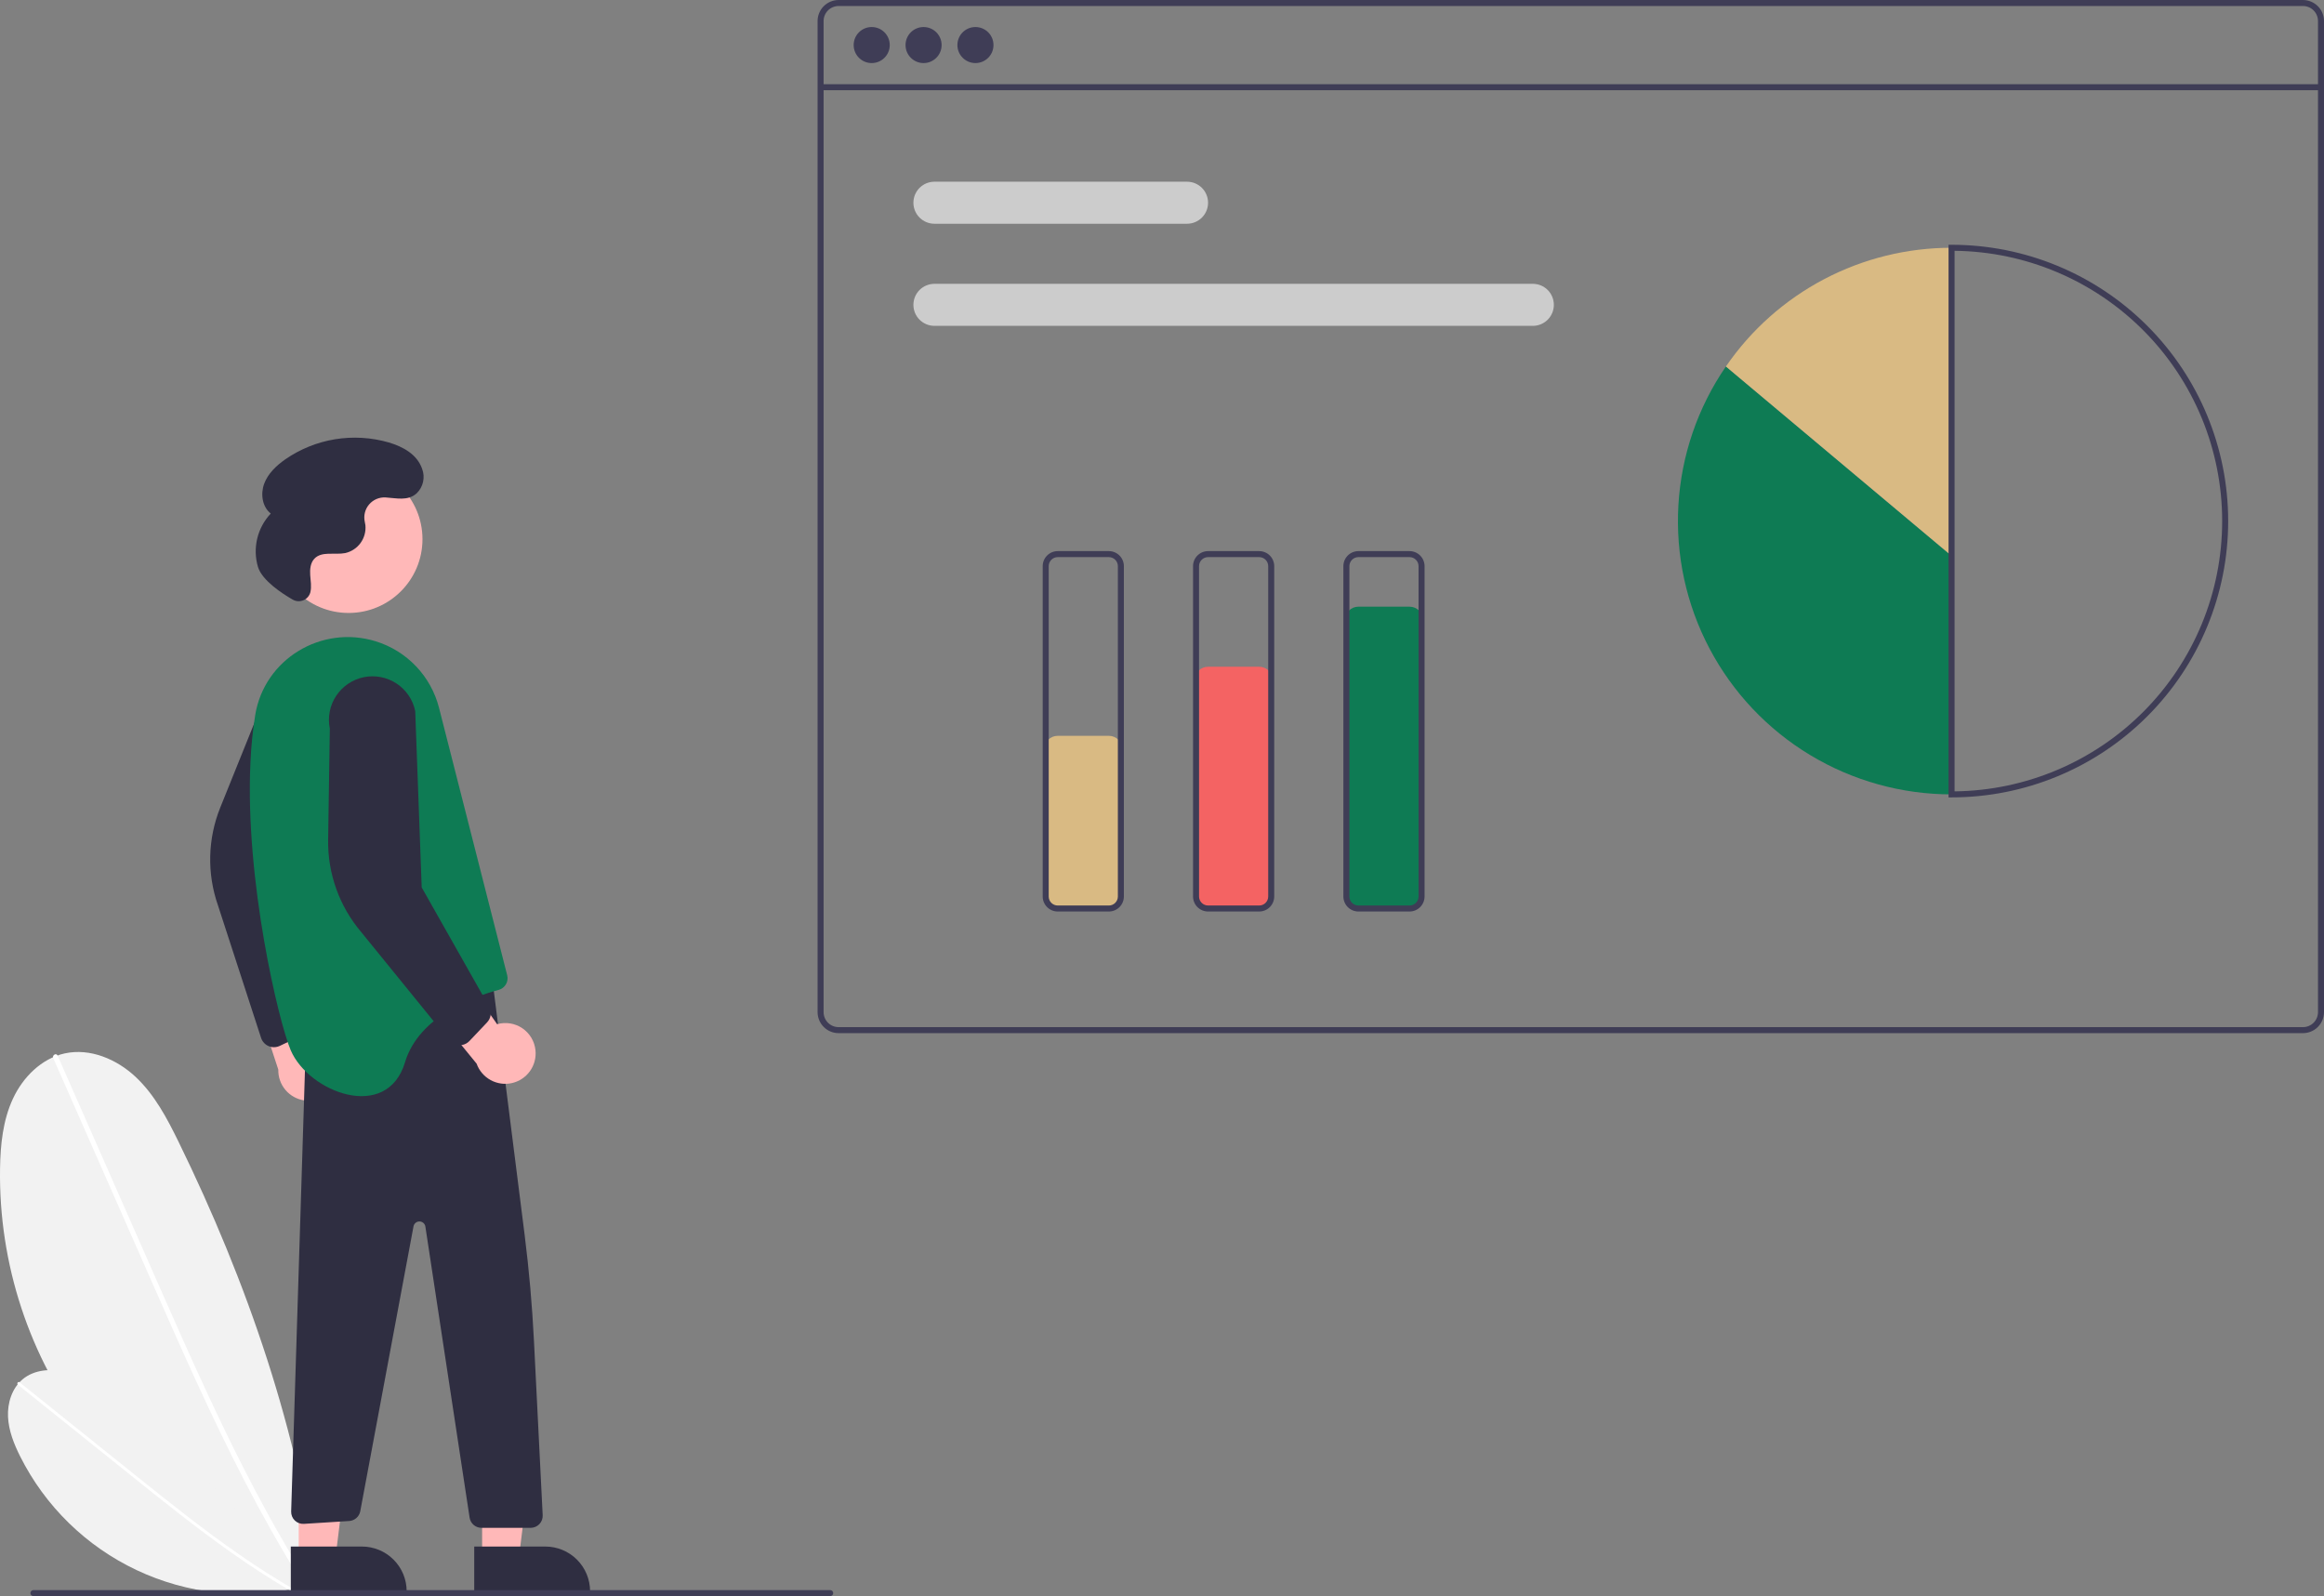 <svg width="380" height="261" viewBox="0 0 380 261" fill="none" xmlns="http://www.w3.org/2000/svg">
<rect x="0" y="0" width="380" height="261" fill="#808080" stroke="none"/>
<g clip-path="url(#clip0_234_1071)">
<path d="M52.149 259.507C37.038 255.578 23.685 246.695 14.23 234.282C4.776 221.868 -0.233 206.644 0.008 191.048C0.068 187.162 0.477 183.195 2.112 179.669C3.747 176.142 6.785 173.092 10.584 172.257C14.731 171.345 19.106 173.209 22.196 176.118C25.286 179.026 27.313 182.864 29.177 186.674C40.405 209.626 48.936 234.254 52.13 259.599L52.149 259.507Z" fill="#F2F2F2"/>
<path d="M8.703 173.023L16.572 190.883L24.442 208.744C26.934 214.4 29.422 220.059 31.997 225.678C34.551 231.248 37.192 236.779 40.009 242.221C42.822 247.655 45.812 253 49.058 258.19C49.462 258.836 49.87 259.48 50.282 260.121C50.568 260.565 51.28 260.153 50.993 259.706C47.685 254.555 44.638 249.242 41.779 243.831C38.917 238.414 36.242 232.9 33.667 227.342C31.077 221.754 28.587 216.122 26.103 210.486C23.489 204.555 20.876 198.623 18.263 192.691L10.393 174.83L9.414 172.607C9.201 172.124 8.491 172.542 8.703 173.023Z" fill="white"/>
<path d="M48.866 259.631C39.959 261.666 30.625 260.655 22.362 256.76C14.099 252.865 7.384 246.311 3.294 238.149C2.275 236.115 1.415 233.945 1.311 231.674C1.207 229.402 1.96 226.999 3.707 225.541C5.613 223.949 8.388 223.737 10.779 224.414C13.169 225.091 15.258 226.537 17.256 228.012C29.288 236.901 40.373 247.386 48.881 259.684L48.866 259.631Z" fill="#F2F2F2"/>
<path d="M2.937 226.446L11.85 233.596L20.762 240.747C23.585 243.012 26.406 245.279 29.262 247.502C32.093 249.705 34.959 251.864 37.892 253.93C40.821 255.993 43.818 257.962 46.906 259.781C47.29 260.007 47.676 260.231 48.063 260.453C48.331 260.607 48.59 260.2 48.32 260.046C45.211 258.264 42.192 256.327 39.246 254.289C36.296 252.248 33.417 250.106 30.578 247.915C27.723 245.713 24.908 243.46 22.096 241.204C19.136 238.829 16.176 236.454 13.216 234.079L4.303 226.928L3.194 226.039C2.953 225.845 2.697 226.253 2.937 226.446Z" fill="white"/>
<path d="M376.558 0H137.125C136.213 0.001 135.338 0.364 134.693 1.008C134.048 1.653 133.685 2.526 133.684 3.438V165.507C133.685 166.418 134.048 167.292 134.693 167.936C135.338 168.581 136.213 168.943 137.125 168.944H376.558C377.471 168.943 378.346 168.581 378.991 167.936C379.636 167.292 379.999 166.418 380 165.507V3.438C379.999 2.526 379.636 1.653 378.991 1.008C378.346 0.364 377.471 0.001 376.558 0ZM379.017 165.507C379.016 166.158 378.757 166.782 378.296 167.243C377.835 167.703 377.21 167.962 376.558 167.962H137.125C136.473 167.962 135.848 167.703 135.387 167.243C134.926 166.782 134.667 166.158 134.667 165.507V3.438C134.667 2.787 134.926 2.162 135.387 1.702C135.848 1.241 136.473 0.982 137.125 0.982H376.558C377.21 0.982 377.835 1.241 378.296 1.702C378.757 2.162 379.016 2.787 379.017 3.438V165.507Z" fill="#3F3D56"/>
<path d="M379.508 13.771H134.176V14.753H379.508V13.771Z" fill="#3F3D56"/>
<path d="M142.534 10.314C144.163 10.314 145.484 8.994 145.484 7.367C145.484 5.739 144.163 4.42 142.534 4.42C140.904 4.42 139.584 5.739 139.584 7.367C139.584 8.994 140.904 10.314 142.534 10.314Z" fill="#3F3D56"/>
<path d="M151.015 10.314C152.644 10.314 153.964 8.994 153.964 7.367C153.964 5.739 152.644 4.42 151.015 4.42C149.385 4.42 148.065 5.739 148.065 7.367C148.065 8.994 149.385 10.314 151.015 10.314Z" fill="#3F3D56"/>
<path d="M159.496 10.314C161.125 10.314 162.445 8.994 162.445 7.367C162.445 5.739 161.125 4.42 159.496 4.42C157.866 4.42 156.546 5.739 156.546 7.367C156.546 8.994 157.866 10.314 159.496 10.314Z" fill="#3F3D56"/>
<path d="M194.092 36.588H152.793C151.881 36.588 151.005 36.226 150.36 35.581C149.714 34.937 149.352 34.062 149.352 33.151C149.352 32.239 149.714 31.364 150.36 30.72C151.005 30.075 151.881 29.713 152.793 29.713H194.092C195.005 29.713 195.88 30.075 196.525 30.72C197.171 31.364 197.533 32.239 197.533 33.151C197.533 34.062 197.171 34.937 196.525 35.581C195.88 36.226 195.005 36.588 194.092 36.588Z" fill="#CCCCCC"/>
<path d="M250.631 53.286H152.793C151.881 53.286 151.005 52.924 150.36 52.279C149.714 51.635 149.352 50.76 149.352 49.849C149.352 48.937 149.714 48.062 150.36 47.417C151.005 46.773 151.881 46.411 152.793 46.411H250.631C251.544 46.411 252.42 46.773 253.065 47.417C253.71 48.062 254.073 48.937 254.073 49.849C254.073 50.76 253.71 51.635 253.065 52.279C252.42 52.924 251.544 53.286 250.631 53.286Z" fill="#CCCCCC"/>
<path d="M282.205 59.928C277.596 66.64 274.91 74.482 274.436 82.608C273.962 90.733 275.719 98.834 279.516 106.035C283.313 113.237 289.007 119.266 295.983 123.472C302.959 127.677 310.952 129.9 319.1 129.901V90.886L282.205 59.928Z" fill="#0E7B54"/>
<path d="M319.1 40.517C311.834 40.513 304.676 42.278 298.247 45.66C291.818 49.042 286.312 53.94 282.205 59.928L319.1 90.886V40.517Z" fill="#D9BA83"/>
<path d="M319.1 130.392H318.609V40.026H319.1C331.096 40.026 342.601 44.786 351.084 53.26C359.567 61.733 364.332 73.226 364.332 85.209C364.332 97.192 359.567 108.685 351.084 117.158C342.601 125.631 331.096 130.392 319.1 130.392ZM319.592 41.011V129.407C331.241 129.278 342.37 124.564 350.562 116.289C358.754 108.015 363.349 96.847 363.349 85.209C363.349 73.571 358.754 62.403 350.562 54.129C342.37 45.854 331.241 41.14 319.592 41.011Z" fill="#3F3D56"/>
<path d="M181.309 148.809H172.951C172.364 148.808 171.802 148.575 171.387 148.161C170.972 147.746 170.739 147.184 170.739 146.599V122.534C170.739 121.948 170.972 121.386 171.387 120.972C171.802 120.557 172.364 120.324 172.951 120.324H181.309C181.896 120.324 182.458 120.557 182.873 120.972C183.287 121.386 183.521 121.948 183.521 122.534V146.599C183.521 147.184 183.287 147.746 182.873 148.161C182.458 148.575 181.896 148.808 181.309 148.809Z" fill="#D9BA83"/>
<path d="M205.891 148.809H197.533C196.947 148.808 196.385 148.575 195.97 148.161C195.555 147.746 195.322 147.185 195.321 146.599V111.238C195.322 110.652 195.555 110.09 195.97 109.676C196.385 109.262 196.947 109.029 197.533 109.028H205.891C206.478 109.029 207.04 109.262 207.455 109.676C207.87 110.09 208.103 110.652 208.104 111.238V146.599C208.103 147.185 207.87 147.746 207.455 148.161C207.04 148.575 206.478 148.808 205.891 148.809Z" fill="#F46363"/>
<path d="M230.474 148.809H222.116C221.529 148.808 220.967 148.575 220.552 148.161C220.138 147.746 219.904 147.185 219.904 146.599V101.416C219.904 100.83 220.138 100.268 220.552 99.854C220.967 99.439 221.529 99.207 222.116 99.206H230.474C231.061 99.207 231.623 99.439 232.038 99.854C232.452 100.268 232.686 100.83 232.686 101.416V146.599C232.686 147.185 232.452 147.746 232.038 148.161C231.623 148.575 231.061 148.808 230.474 148.809Z" fill="#0E7B54"/>
<path d="M181.309 149.054H172.951C172.299 149.053 171.674 148.795 171.214 148.334C170.753 147.874 170.493 147.25 170.493 146.599V92.576C170.493 91.925 170.753 91.3 171.214 90.84C171.674 90.38 172.299 90.121 172.951 90.12H181.309C181.961 90.121 182.586 90.38 183.046 90.84C183.507 91.3 183.766 91.925 183.767 92.576V146.599C183.766 147.25 183.507 147.874 183.046 148.334C182.586 148.795 181.961 149.053 181.309 149.054ZM172.951 91.102C172.56 91.103 172.185 91.258 171.908 91.534C171.632 91.811 171.476 92.185 171.476 92.576V146.599C171.476 146.989 171.632 147.364 171.908 147.64C172.185 147.916 172.56 148.072 172.951 148.072H181.309C181.7 148.072 182.075 147.916 182.351 147.64C182.628 147.364 182.783 146.989 182.784 146.599V92.576C182.783 92.185 182.628 91.811 182.351 91.534C182.075 91.258 181.7 91.103 181.309 91.102H172.951Z" fill="#3F3D56"/>
<path d="M205.891 149.054H197.533C196.882 149.053 196.257 148.795 195.796 148.334C195.335 147.874 195.076 147.25 195.075 146.599V92.576C195.076 91.925 195.335 91.3 195.796 90.84C196.257 90.38 196.882 90.121 197.533 90.12H205.891C206.543 90.121 207.168 90.38 207.629 90.84C208.09 91.3 208.349 91.925 208.35 92.576V146.599C208.349 147.25 208.09 147.874 207.629 148.334C207.168 148.795 206.543 149.053 205.891 149.054ZM197.533 91.102C197.142 91.103 196.767 91.258 196.491 91.534C196.214 91.811 196.059 92.185 196.058 92.576V146.599C196.059 146.989 196.214 147.364 196.491 147.64C196.767 147.916 197.142 148.072 197.533 148.072H205.891C206.283 148.072 206.657 147.916 206.934 147.64C207.21 147.364 207.366 146.989 207.366 146.599V92.576C207.366 92.185 207.21 91.811 206.934 91.534C206.657 91.258 206.283 91.103 205.891 91.102H197.533Z" fill="#3F3D56"/>
<path d="M230.474 149.054H222.116C221.464 149.053 220.839 148.795 220.379 148.334C219.918 147.874 219.658 147.25 219.658 146.599V92.576C219.658 91.925 219.918 91.3 220.379 90.84C220.839 90.38 221.464 90.121 222.116 90.12H230.474C231.126 90.121 231.751 90.38 232.211 90.84C232.672 91.3 232.931 91.925 232.932 92.576V146.599C232.931 147.25 232.672 147.874 232.211 148.334C231.751 148.795 231.126 149.053 230.474 149.054ZM222.116 91.102C221.725 91.103 221.35 91.258 221.073 91.534C220.797 91.811 220.641 92.185 220.641 92.576V146.599C220.641 146.989 220.797 147.364 221.073 147.64C221.35 147.916 221.725 148.072 222.116 148.072H230.474C230.865 148.072 231.24 147.916 231.516 147.64C231.793 147.364 231.949 146.989 231.949 146.599V92.576C231.949 92.185 231.793 91.811 231.516 91.534C231.24 91.258 230.865 91.103 230.474 91.102H222.116Z" fill="#3F3D56"/>
<path d="M55.277 176.312C55.468 175.616 55.504 174.886 55.382 174.175C55.26 173.463 54.984 172.787 54.572 172.193C54.16 171.6 53.623 171.104 52.999 170.741C52.374 170.377 51.678 170.154 50.958 170.089L46.73 153.055L40.541 159.76L45.505 174.908C45.475 176.123 45.892 177.307 46.678 178.236C47.463 179.164 48.562 179.773 49.767 179.946C50.971 180.119 52.197 179.845 53.213 179.175C54.228 178.505 54.963 177.487 55.277 176.312Z" fill="#FFB8B8"/>
<path d="M43.941 171.073C43.654 170.954 43.396 170.775 43.183 170.55C42.969 170.324 42.806 170.055 42.703 169.762L35.645 148.066C33.822 142.854 33.955 137.159 36.021 132.038L42.824 115.166C42.977 114.243 43.311 113.359 43.806 112.565C44.301 111.77 44.948 111.082 45.71 110.537C46.472 109.993 47.334 109.604 48.246 109.393C49.158 109.182 50.104 109.152 51.028 109.306C51.951 109.46 52.836 109.794 53.63 110.289C54.425 110.785 55.114 111.432 55.658 112.194C56.202 112.955 56.59 113.817 56.801 114.728C57.011 115.64 57.04 116.584 56.885 117.507L47.498 144.792L50.784 167.01C50.827 167.462 50.731 167.916 50.508 168.312C50.284 168.707 49.945 169.025 49.535 169.222L45.745 171.028C45.338 171.222 44.882 171.287 44.438 171.215C44.267 171.187 44.1 171.14 43.941 171.073Z" fill="#2F2E41"/>
<path d="M78.832 254.617L84.86 254.616L87.727 231.392L78.832 231.393L78.832 254.617Z" fill="#FFB8B8"/>
<path d="M96.485 260.207L77.541 260.207L77.541 252.896L89.165 252.896C91.106 252.896 92.968 253.666 94.341 255.037C95.713 256.408 96.484 258.267 96.485 260.207Z" fill="#2F2E41"/>
<path d="M48.842 254.617L54.869 254.616L57.737 231.392L48.841 231.393L48.842 254.617Z" fill="#FFB8B8"/>
<path d="M66.494 260.207L47.551 260.207L47.55 252.896L59.175 252.896C61.116 252.896 62.977 253.666 64.35 255.037C65.723 256.408 66.494 258.267 66.494 260.207Z" fill="#2F2E41"/>
<path d="M80.48 159.962L85.779 201.897C86.507 207.662 87.017 213.448 87.308 219.256L88.735 247.774C88.748 248.04 88.707 248.306 88.615 248.556C88.522 248.805 88.379 249.034 88.196 249.226C88.012 249.419 87.791 249.573 87.546 249.678C87.301 249.783 87.037 249.837 86.771 249.837H78.729C78.259 249.837 77.804 249.668 77.447 249.362C77.091 249.056 76.856 248.632 76.785 248.167L69.553 200.571C69.518 200.342 69.403 200.132 69.228 199.979C69.053 199.827 68.83 199.741 68.597 199.737C68.365 199.733 68.139 199.811 67.959 199.958C67.779 200.105 67.657 200.31 67.614 200.538L58.901 247.154C58.815 247.573 58.594 247.952 58.272 248.234C57.951 248.517 57.545 248.686 57.118 248.718L49.717 249.187C49.442 249.207 49.166 249.169 48.907 249.076C48.648 248.982 48.411 248.836 48.212 248.645C48.013 248.455 47.857 248.225 47.753 247.97C47.649 247.715 47.599 247.441 47.608 247.166L49.998 170.767L80.48 159.962Z" fill="#2F2E41"/>
<path d="M57.005 100.233C63.674 100.233 69.08 94.832 69.08 88.171C69.08 81.509 63.674 76.108 57.005 76.108C50.336 76.108 44.929 81.509 44.929 88.171C44.929 94.832 50.336 100.233 57.005 100.233Z" fill="#FFB8B8"/>
<path d="M47.54 171.749C50.489 178.625 63.272 183.536 66.222 173.714C68.504 166.121 77.54 162.929 81.527 161.873C82.029 161.74 82.457 161.414 82.72 160.968C82.984 160.521 83.06 159.989 82.933 159.486L71.788 115.752C71.138 113.205 69.846 110.866 68.033 108.961C66.22 107.055 63.947 105.646 61.434 104.869C52.574 102.129 43.233 107.771 41.733 116.911C41.324 119.474 41.063 122.058 40.952 124.651C40.027 143.947 45.597 167.221 47.54 171.749Z" fill="#0E7B54"/>
<path d="M87.555 171.737C87.483 171.018 87.254 170.325 86.884 169.704C86.514 169.084 86.013 168.552 85.415 168.146C84.817 167.74 84.137 167.47 83.424 167.355C82.71 167.24 81.98 167.283 81.285 167.48L71.21 153.103L67.848 161.582L77.931 173.935C78.34 175.08 79.156 176.035 80.223 176.619C81.29 177.204 82.534 177.377 83.72 177.106C84.907 176.835 85.952 176.139 86.659 175.149C87.366 174.159 87.684 172.945 87.555 171.737Z" fill="#FFB8B8"/>
<path d="M75.091 170.918C74.781 170.91 74.475 170.836 74.195 170.702C73.915 170.568 73.666 170.376 73.465 170.139L59.071 152.427C55.494 148.219 53.569 142.856 53.654 137.336L53.931 119.148C53.742 118.232 53.736 117.288 53.912 116.37C54.089 115.451 54.445 114.576 54.96 113.795C55.475 113.014 56.139 112.342 56.915 111.818C57.69 111.293 58.561 110.926 59.478 110.738C60.395 110.55 61.34 110.544 62.26 110.721C63.179 110.898 64.055 111.254 64.836 111.769C65.618 112.284 66.29 112.948 66.815 113.723C67.34 114.498 67.706 115.368 67.894 116.284L68.953 145.116L80.014 164.669C80.218 165.075 80.291 165.534 80.225 165.983C80.159 166.433 79.957 166.851 79.645 167.182L76.758 170.228C76.449 170.555 76.047 170.779 75.606 170.872C75.437 170.908 75.264 170.923 75.091 170.918Z" fill="#2F2E41"/>
<path d="M47.839 98.037C48.099 98.191 48.392 98.283 48.693 98.306C48.994 98.329 49.297 98.283 49.578 98.17C49.858 98.058 50.109 97.882 50.311 97.657C50.513 97.433 50.66 97.164 50.742 96.874L50.748 96.846C50.967 95.93 50.785 94.975 50.722 94.035C50.66 93.096 50.752 92.064 51.392 91.374C52.586 90.087 54.709 90.769 56.435 90.443C57.447 90.218 58.341 89.632 58.951 88.796C59.561 87.959 59.844 86.93 59.749 85.899C59.725 85.704 59.686 85.508 59.643 85.313C59.535 84.818 59.543 84.305 59.667 83.814C59.791 83.323 60.028 82.867 60.358 82.483C60.687 82.098 61.102 81.795 61.569 81.598C62.036 81.4 62.542 81.313 63.048 81.344C64.793 81.444 66.676 81.972 68.119 80.681C68.648 80.172 69.016 79.519 69.175 78.802C69.335 78.086 69.28 77.339 69.017 76.653C68.193 74.277 65.864 73.033 63.559 72.349C60.708 71.527 57.71 71.349 54.782 71.829C51.853 72.309 49.069 73.434 46.631 75.124C45.175 76.149 43.816 77.437 43.195 79.105C42.575 80.773 42.874 82.877 44.273 83.978C43.189 85.125 42.425 86.537 42.059 88.071C41.692 89.606 41.736 91.21 42.186 92.723C42.877 94.947 46.175 97.08 47.839 98.037Z" fill="#2F2E41"/>
<path d="M135.747 261H5.46C5.33 261 5.205 260.948 5.113 260.856C5.021 260.764 4.969 260.639 4.969 260.509C4.969 260.379 5.021 260.254 5.113 260.162C5.205 260.07 5.33 260.018 5.46 260.018H135.747C135.878 260.018 136.003 260.07 136.095 260.162C136.187 260.254 136.239 260.379 136.239 260.509C136.239 260.639 136.187 260.764 136.095 260.856C136.003 260.948 135.878 261 135.747 261Z" fill="#3F3D56"/>
</g>
<defs>
<clipPath id="clip0_234_1071">
<rect width="380" height="261" fill="white"/>
</clipPath>
</defs>
</svg>
